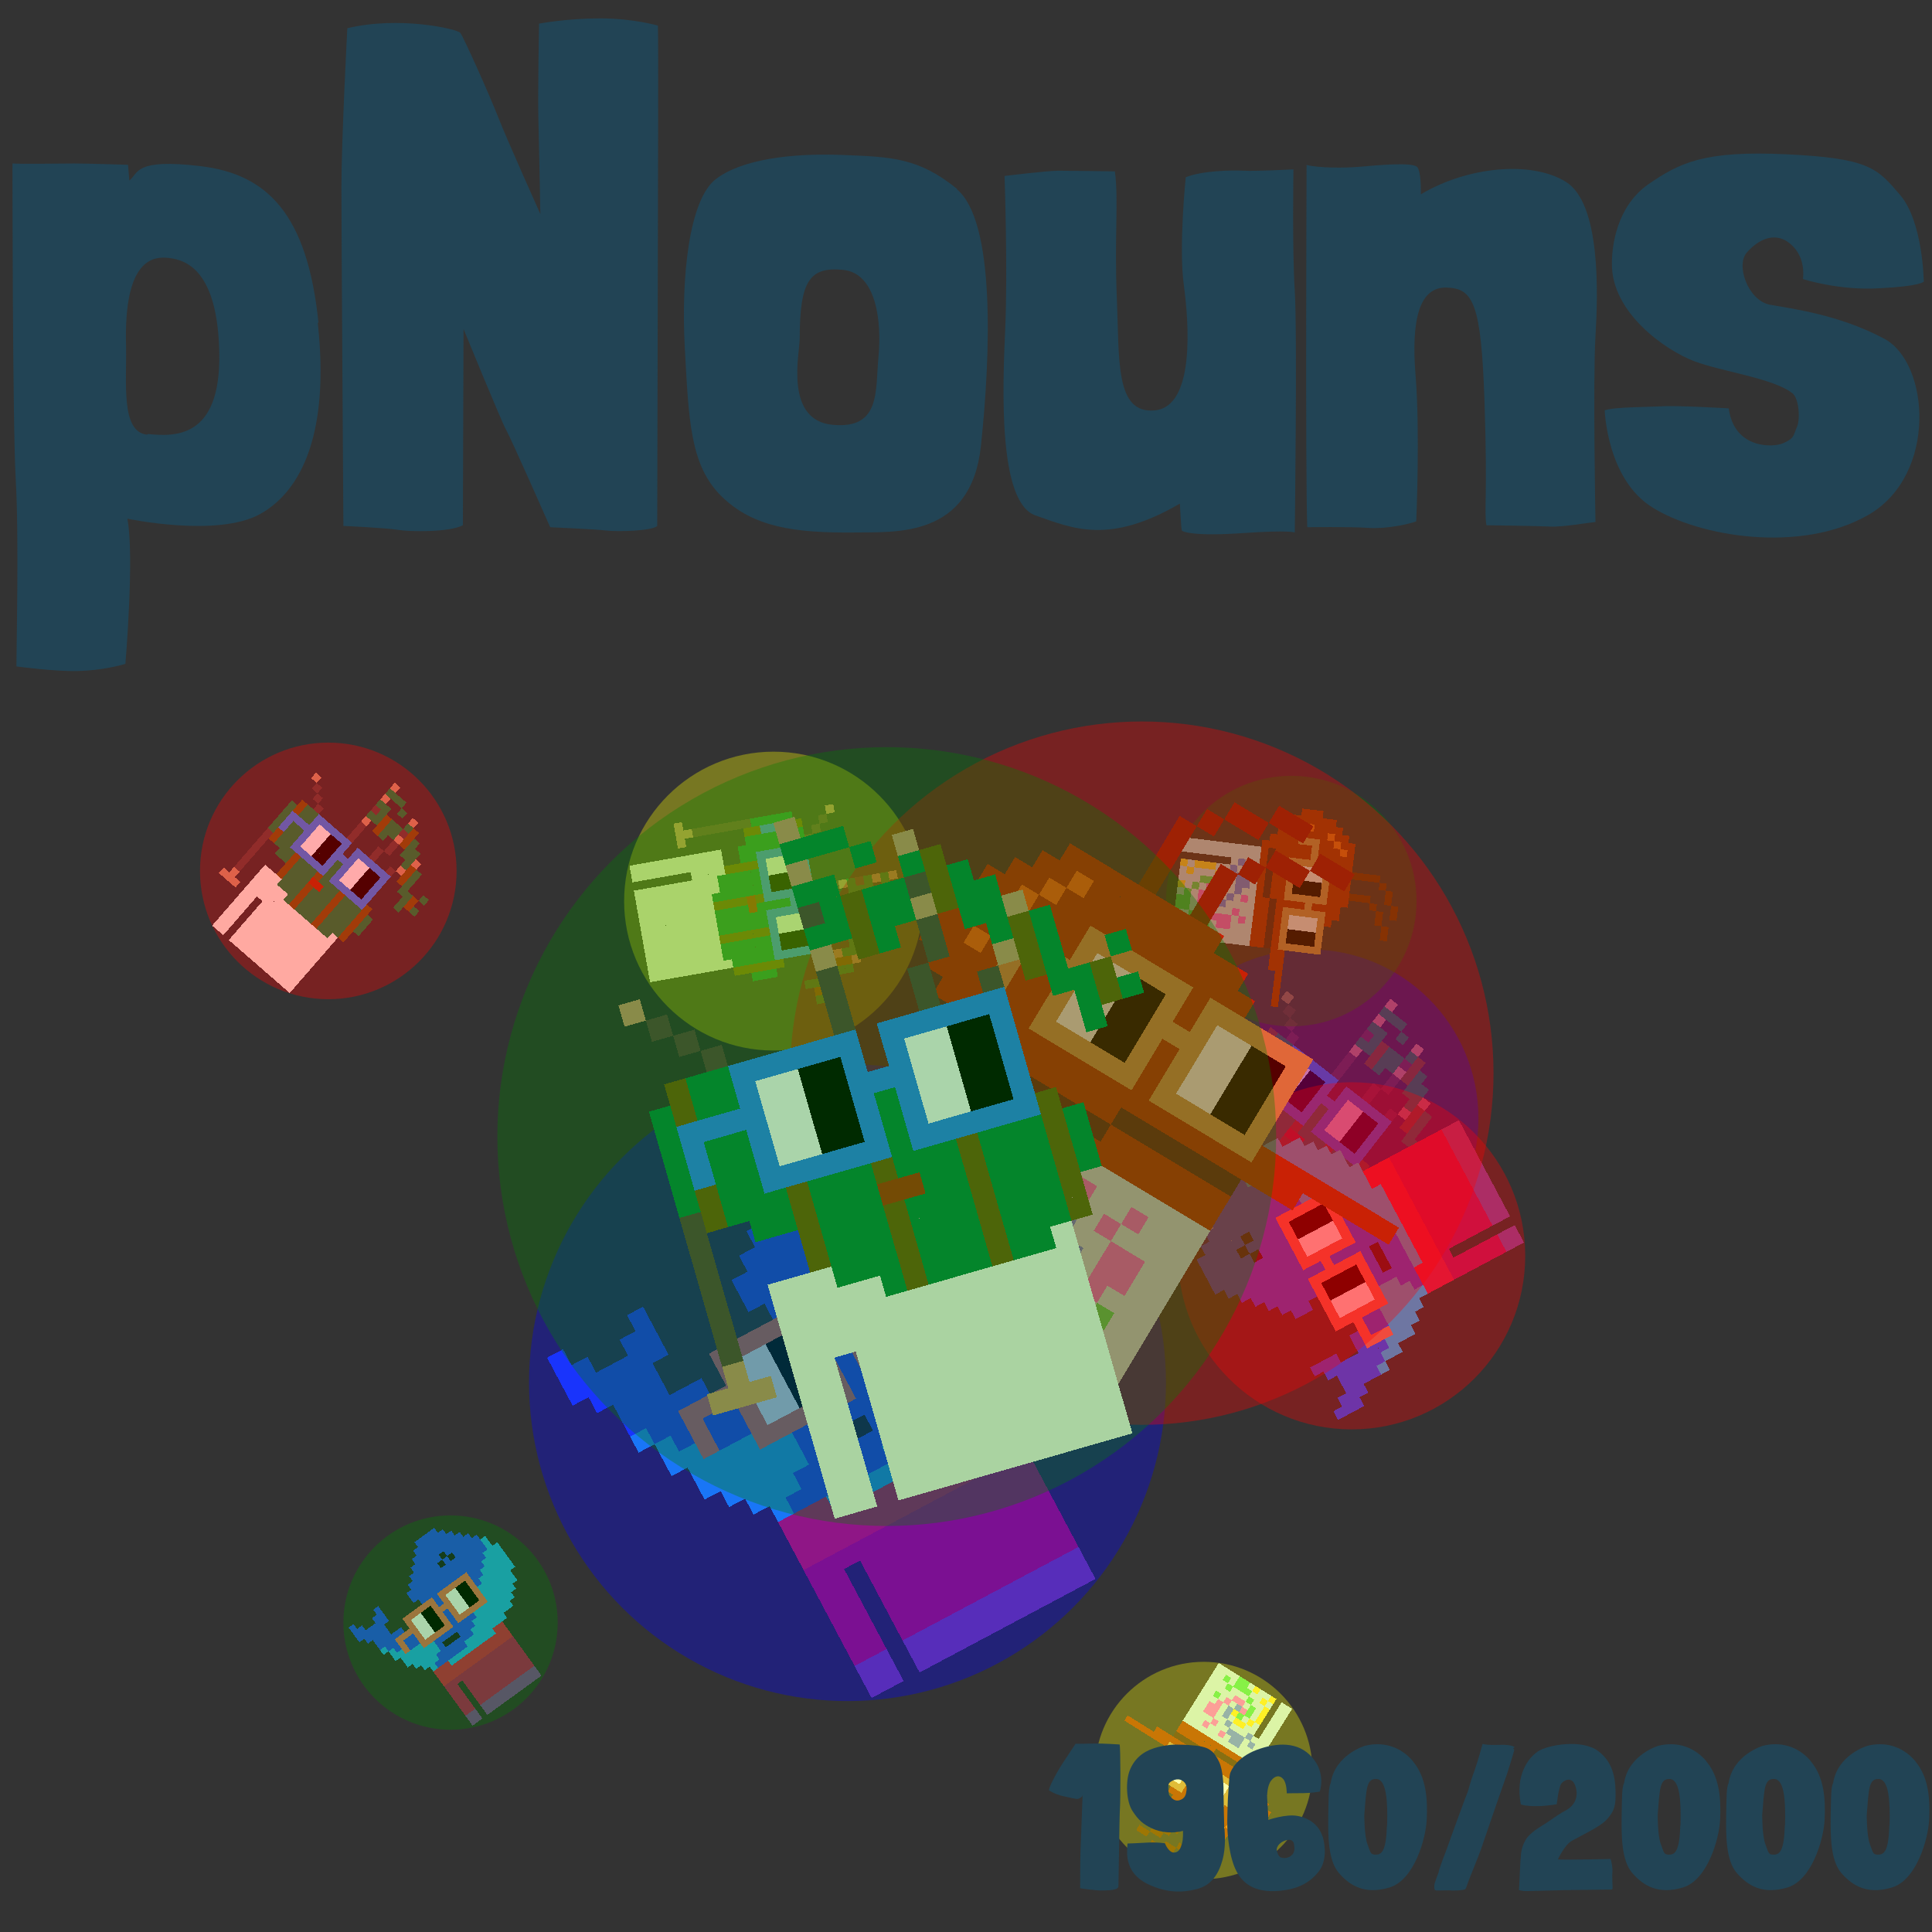 <svg viewBox="0 0 1024 1024"  xmlns="http://www.w3.org/2000/svg">
<rect x="0" y="0" width="1024" height="1024" fill="#333333" stroke="none"/>
<defs>
<g id="nouns1960" transform="scale(3.2)" shape-rendering="crispEdges">
<rect width="140" height="10" x="90" y="210" fill="#caeff9" /><rect width="140" height="10" x="90" y="220" fill="#caeff9" /><rect width="140" height="10" x="90" y="230" fill="#caeff9" /><rect width="140" height="10" x="90" y="240" fill="#caeff9" /><rect width="20" height="10" x="90" y="250" fill="#caeff9" /><rect width="110" height="10" x="120" y="250" fill="#caeff9" /><rect width="20" height="10" x="90" y="260" fill="#caeff9" /><rect width="110" height="10" x="120" y="260" fill="#caeff9" /><rect width="20" height="10" x="90" y="270" fill="#caeff9" /><rect width="110" height="10" x="120" y="270" fill="#caeff9" /><rect width="20" height="10" x="90" y="280" fill="#caeff9" /><rect width="110" height="10" x="120" y="280" fill="#caeff9" /><rect width="20" height="10" x="90" y="290" fill="#caeff9" /><rect width="110" height="10" x="120" y="290" fill="#caeff9" /><rect width="20" height="10" x="90" y="300" fill="#caeff9" /><rect width="110" height="10" x="120" y="300" fill="#caeff9" /><rect width="20" height="10" x="90" y="310" fill="#caeff9" /><rect width="110" height="10" x="120" y="310" fill="#caeff9" /><rect width="140" height="10" x="90" y="210" fill="#fffdf2" /><rect width="140" height="10" x="90" y="220" fill="#fffdf2" /><rect width="140" height="10" x="90" y="230" fill="#fffdf2" /><rect width="140" height="10" x="90" y="240" fill="#fffdf2" /><rect width="20" height="10" x="90" y="250" fill="#fffdf2" /><rect width="110" height="10" x="120" y="250" fill="#fffdf2" /><rect width="20" height="10" x="90" y="260" fill="#fffdf2" /><rect width="110" height="10" x="120" y="260" fill="#fffdf2" /><rect width="20" height="10" x="90" y="270" fill="#fffdf2" /><rect width="110" height="10" x="120" y="270" fill="#fffdf2" /><rect width="20" height="10" x="90" y="280" fill="#fffdf2" /><rect width="110" height="10" x="120" y="280" fill="#fffdf2" /><rect width="20" height="10" x="90" y="290" fill="#fffdf2" /><rect width="110" height="10" x="120" y="290" fill="#fffdf2" /><rect width="20" height="10" x="90" y="300" fill="#fffdf2" /><rect width="110" height="10" x="120" y="300" fill="#fffdf2" /><rect width="20" height="10" x="90" y="310" fill="#fffdf2" /><rect width="110" height="10" x="120" y="310" fill="#fffdf2" /><rect width="10" height="10" x="150" y="10" fill="#cd916d" /><rect width="30" height="10" x="150" y="20" fill="#068940" /><rect width="10" height="10" x="150" y="30" fill="#cd916d" /><rect width="10" height="10" x="180" y="30" fill="#068940" /><rect width="10" height="10" x="200" y="30" fill="#cd916d" /><rect width="20" height="10" x="150" y="40" fill="#068940" /><rect width="10" height="10" x="200" y="40" fill="#068940" /><rect width="10" height="10" x="210" y="40" fill="#74580d" /><rect width="10" height="10" x="150" y="50" fill="#5a423f" /><rect width="10" height="10" x="160" y="50" fill="#068940" /><rect width="10" height="10" x="170" y="50" fill="#74580d" /><rect width="20" height="10" x="180" y="50" fill="#068940" /><rect width="10" height="10" x="200" y="50" fill="#5a423f" /><rect width="10" height="10" x="210" y="50" fill="#74580d" /><rect width="10" height="10" x="220" y="50" fill="#068940" /><rect width="20" height="10" x="150" y="60" fill="#068940" /><rect width="10" height="10" x="170" y="60" fill="#74580d" /><rect width="20" height="10" x="180" y="60" fill="#068940" /><rect width="10" height="10" x="200" y="60" fill="#cd916d" /><rect width="10" height="10" x="210" y="60" fill="#74580d" /><rect width="20" height="10" x="220" y="60" fill="#068940" /><rect width="10" height="10" x="60" y="70" fill="#cd916d" /><rect width="10" height="10" x="150" y="70" fill="#cd916d" /><rect width="10" height="10" x="170" y="70" fill="#74580d" /><rect width="10" height="10" x="180" y="70" fill="#068940" /><rect width="10" height="10" x="200" y="70" fill="#5a423f" /><rect width="20" height="10" x="220" y="70" fill="#068940" /><rect width="10" height="10" x="240" y="70" fill="#cd916d" /><rect width="10" height="10" x="70" y="80" fill="#5a423f" /><rect width="10" height="10" x="150" y="80" fill="#5a423f" /><rect width="10" height="10" x="200" y="80" fill="#5a423f" /><rect width="10" height="10" x="230" y="80" fill="#068940" /><rect width="10" height="10" x="240" y="80" fill="#74580d" /><rect width="10" height="10" x="250" y="80" fill="#068940" /><rect width="10" height="10" x="80" y="90" fill="#5a423f" /><rect width="10" height="10" x="150" y="90" fill="#5a423f" /><rect width="10" height="10" x="190" y="90" fill="#5a423f" /><rect width="10" height="10" x="230" y="90" fill="#cd916d" /><rect width="10" height="10" x="240" y="90" fill="#74580d" /><rect width="10" height="10" x="250" y="90" fill="#068940" /><rect width="10" height="10" x="90" y="100" fill="#5a423f" /><rect width="10" height="10" x="150" y="100" fill="#5a423f" /><rect width="10" height="10" x="190" y="100" fill="#5a423f" /><rect width="10" height="10" x="220" y="100" fill="#5a423f" /><rect width="10" height="10" x="240" y="100" fill="#74580d" /><rect width="10" height="10" x="250" y="100" fill="#068940" /><rect width="10" height="10" x="280" y="100" fill="#068940" /><rect width="10" height="10" x="70" y="110" fill="#74580d" /><rect width="30" height="10" x="80" y="110" fill="#068940" /><rect width="10" height="10" x="110" y="110" fill="#74580d" /><rect width="30" height="10" x="120" y="110" fill="#068940" /><rect width="10" height="10" x="150" y="110" fill="#5a423f" /><rect width="10" height="10" x="190" y="110" fill="#5a423f" /><rect width="10" height="10" x="220" y="110" fill="#5a423f" /><rect width="20" height="10" x="250" y="110" fill="#068940" /><rect width="10" height="10" x="270" y="110" fill="#74580d" /><rect width="10" height="10" x="60" y="120" fill="#068940" /><rect width="10" height="10" x="70" y="120" fill="#74580d" /><rect width="30" height="10" x="80" y="120" fill="#068940" /><rect width="10" height="10" x="110" y="120" fill="#74580d" /><rect width="30" height="10" x="120" y="120" fill="#068940" /><rect width="10" height="10" x="150" y="120" fill="#74580d" /><rect width="10" height="10" x="190" y="120" fill="#5a423f" /><rect width="10" height="10" x="210" y="120" fill="#5a423f" /><rect width="10" height="10" x="260" y="120" fill="#068940" /><rect width="10" height="10" x="270" y="120" fill="#74580d" /><rect width="10" height="10" x="280" y="120" fill="#068940" /><rect width="10" height="10" x="60" y="130" fill="#068940" /><rect width="10" height="10" x="70" y="130" fill="#74580d" /><rect width="30" height="10" x="80" y="130" fill="#068940" /><rect width="10" height="10" x="110" y="130" fill="#74580d" /><rect width="30" height="10" x="120" y="130" fill="#068940" /><rect width="10" height="10" x="150" y="130" fill="#74580d" /><rect width="10" height="10" x="160" y="130" fill="#068940" /><rect width="10" height="10" x="180" y="130" fill="#5a423f" /><rect width="10" height="10" x="210" y="130" fill="#5a423f" /><rect width="10" height="10" x="260" y="130" fill="#068940" /><rect width="10" height="10" x="60" y="140" fill="#068940" /><rect width="10" height="10" x="70" y="140" fill="#74580d" /><rect width="30" height="10" x="80" y="140" fill="#068940" /><rect width="10" height="10" x="110" y="140" fill="#74580d" /><rect width="30" height="10" x="120" y="140" fill="#068940" /><rect width="10" height="10" x="150" y="140" fill="#74580d" /><rect width="20" height="10" x="160" y="140" fill="#068940" /><rect width="10" height="10" x="180" y="140" fill="#5a423f" /><rect width="10" height="10" x="200" y="140" fill="#5a423f" /><rect width="10" height="10" x="60" y="150" fill="#068940" /><rect width="10" height="10" x="70" y="150" fill="#74580d" /><rect width="30" height="10" x="80" y="150" fill="#068940" /><rect width="10" height="10" x="110" y="150" fill="#74580d" /><rect width="30" height="10" x="120" y="150" fill="#068940" /><rect width="10" height="10" x="150" y="150" fill="#74580d" /><rect width="30" height="10" x="160" y="150" fill="#068940" /><rect width="10" height="10" x="190" y="150" fill="#74580d" /><rect width="20" height="10" x="200" y="150" fill="#068940" /><rect width="10" height="10" x="60" y="160" fill="#068940" /><rect width="10" height="10" x="70" y="160" fill="#74580d" /><rect width="30" height="10" x="80" y="160" fill="#068940" /><rect width="10" height="10" x="110" y="160" fill="#74580d" /><rect width="30" height="10" x="120" y="160" fill="#068940" /><rect width="10" height="10" x="150" y="160" fill="#74580d" /><rect width="30" height="10" x="160" y="160" fill="#068940" /><rect width="10" height="10" x="190" y="160" fill="#74580d" /><rect width="30" height="10" x="200" y="160" fill="#068940" /><rect width="10" height="10" x="230" y="160" fill="#74580d" /><rect width="10" height="10" x="60" y="170" fill="#5a423f" /><rect width="10" height="10" x="70" y="170" fill="#74580d" /><rect width="30" height="10" x="80" y="170" fill="#068940" /><rect width="10" height="10" x="110" y="170" fill="#74580d" /><rect width="30" height="10" x="120" y="170" fill="#068940" /><rect width="10" height="10" x="150" y="170" fill="#74580d" /><rect width="30" height="10" x="160" y="170" fill="#068940" /><rect width="10" height="10" x="190" y="170" fill="#74580d" /><rect width="30" height="10" x="200" y="170" fill="#068940" /><rect width="10" height="10" x="230" y="170" fill="#74580d" /><rect width="10" height="10" x="240" y="170" fill="#068940" /><rect width="10" height="10" x="60" y="180" fill="#5a423f" /><rect width="20" height="10" x="90" y="180" fill="#068940" /><rect width="10" height="10" x="110" y="180" fill="#74580d" /><rect width="30" height="10" x="120" y="180" fill="#068940" /><rect width="20" height="10" x="150" y="180" fill="#ae3208" /><rect width="20" height="10" x="170" y="180" fill="#068940" /><rect width="10" height="10" x="190" y="180" fill="#74580d" /><rect width="30" height="10" x="200" y="180" fill="#068940" /><rect width="10" height="10" x="230" y="180" fill="#74580d" /><rect width="10" height="10" x="240" y="180" fill="#068940" /><rect width="10" height="10" x="60" y="190" fill="#5a423f" /><rect width="10" height="10" x="110" y="190" fill="#74580d" /><rect width="30" height="10" x="120" y="190" fill="#068940" /><rect width="10" height="10" x="150" y="190" fill="#74580d" /><rect width="30" height="10" x="160" y="190" fill="#068940" /><rect width="10" height="10" x="190" y="190" fill="#74580d" /><rect width="30" height="10" x="200" y="190" fill="#068940" /><rect width="10" height="10" x="230" y="190" fill="#74580d" /><rect width="10" height="10" x="240" y="190" fill="#068940" /><rect width="10" height="10" x="60" y="200" fill="#5a423f" /><rect width="10" height="10" x="110" y="200" fill="#74580d" /><rect width="30" height="10" x="120" y="200" fill="#068940" /><rect width="10" height="10" x="150" y="200" fill="#74580d" /><rect width="30" height="10" x="160" y="200" fill="#068940" /><rect width="10" height="10" x="190" y="200" fill="#74580d" /><rect width="30" height="10" x="200" y="200" fill="#068940" /><rect width="10" height="10" x="230" y="200" fill="#74580d" /><rect width="10" height="10" x="60" y="210" fill="#5a423f" /><rect width="30" height="10" x="120" y="210" fill="#068940" /><rect width="10" height="10" x="150" y="210" fill="#74580d" /><rect width="30" height="10" x="160" y="210" fill="#068940" /><rect width="10" height="10" x="190" y="210" fill="#74580d" /><rect width="30" height="10" x="200" y="210" fill="#068940" /><rect width="10" height="10" x="230" y="210" fill="#74580d" /><rect width="10" height="10" x="60" y="220" fill="#5a423f" /><rect width="10" height="10" x="140" y="220" fill="#068940" /><rect width="10" height="10" x="150" y="220" fill="#74580d" /><rect width="30" height="10" x="160" y="220" fill="#068940" /><rect width="10" height="10" x="190" y="220" fill="#74580d" /><rect width="20" height="10" x="200" y="220" fill="#068940" /><rect width="10" height="10" x="60" y="230" fill="#5a423f" /><rect width="10" height="10" x="60" y="240" fill="#cd916d" /><rect width="30" height="10" x="50" y="250" fill="#cd916d" /><rect width="60" height="10" x="100" y="110" fill="#2b83f6" /><rect width="60" height="10" x="170" y="110" fill="#2b83f6" /><rect width="10" height="10" x="100" y="120" fill="#2b83f6" /><rect width="20" height="10" x="110" y="120" fill="#ffffff" /><rect width="20" height="10" x="130" y="120" fill="#000000" /><rect width="10" height="10" x="150" y="120" fill="#2b83f6" /><rect width="10" height="10" x="170" y="120" fill="#2b83f6" /><rect width="20" height="10" x="180" y="120" fill="#ffffff" /><rect width="20" height="10" x="200" y="120" fill="#000000" /><rect width="10" height="10" x="220" y="120" fill="#2b83f6" /><rect width="40" height="10" x="70" y="130" fill="#2b83f6" /><rect width="20" height="10" x="110" y="130" fill="#ffffff" /><rect width="20" height="10" x="130" y="130" fill="#000000" /><rect width="30" height="10" x="150" y="130" fill="#2b83f6" /><rect width="20" height="10" x="180" y="130" fill="#ffffff" /><rect width="20" height="10" x="200" y="130" fill="#000000" /><rect width="10" height="10" x="220" y="130" fill="#2b83f6" /><rect width="10" height="10" x="70" y="140" fill="#2b83f6" /><rect width="10" height="10" x="100" y="140" fill="#2b83f6" /><rect width="20" height="10" x="110" y="140" fill="#ffffff" /><rect width="20" height="10" x="130" y="140" fill="#000000" /><rect width="10" height="10" x="150" y="140" fill="#2b83f6" /><rect width="10" height="10" x="170" y="140" fill="#2b83f6" /><rect width="20" height="10" x="180" y="140" fill="#ffffff" /><rect width="20" height="10" x="200" y="140" fill="#000000" /><rect width="10" height="10" x="220" y="140" fill="#2b83f6" /><rect width="10" height="10" x="70" y="150" fill="#2b83f6" /><rect width="10" height="10" x="100" y="150" fill="#2b83f6" /><rect width="20" height="10" x="110" y="150" fill="#ffffff" /><rect width="20" height="10" x="130" y="150" fill="#000000" /><rect width="10" height="10" x="150" y="150" fill="#2b83f6" /><rect width="10" height="10" x="170" y="150" fill="#2b83f6" /><rect width="20" height="10" x="180" y="150" fill="#ffffff" /><rect width="20" height="10" x="200" y="150" fill="#000000" /><rect width="10" height="10" x="220" y="150" fill="#2b83f6" /><rect width="60" height="10" x="100" y="160" fill="#2b83f6" /><rect width="60" height="10" x="170" y="160" fill="#2b83f6" />
</g>
<g id="nouns1961" transform="scale(3.2)" shape-rendering="crispEdges">
<rect width="140" height="10" x="90" y="210" fill="#e9265c" /><rect width="140" height="10" x="90" y="220" fill="#e9265c" /><rect width="140" height="10" x="90" y="230" fill="#e9265c" /><rect width="140" height="10" x="90" y="240" fill="#e9265c" /><rect width="20" height="10" x="90" y="250" fill="#e9265c" /><rect width="110" height="10" x="120" y="250" fill="#e9265c" /><rect width="20" height="10" x="90" y="260" fill="#e9265c" /><rect width="110" height="10" x="120" y="260" fill="#e9265c" /><rect width="20" height="10" x="90" y="270" fill="#e9265c" /><rect width="110" height="10" x="120" y="270" fill="#e9265c" /><rect width="20" height="10" x="90" y="280" fill="#e9265c" /><rect width="110" height="10" x="120" y="280" fill="#e9265c" /><rect width="20" height="10" x="90" y="290" fill="#e9265c" /><rect width="110" height="10" x="120" y="290" fill="#e9265c" /><rect width="20" height="10" x="90" y="300" fill="#e9265c" /><rect width="110" height="10" x="120" y="300" fill="#e9265c" /><rect width="20" height="10" x="90" y="310" fill="#e9265c" /><rect width="110" height="10" x="120" y="310" fill="#e9265c" /><rect width="140" height="10" x="90" y="210" fill="#d62149" /><rect width="140" height="10" x="90" y="220" fill="#d62149" /><rect width="140" height="10" x="90" y="230" fill="#d62149" /><rect width="140" height="10" x="90" y="240" fill="#b9185c" /><rect width="20" height="10" x="90" y="250" fill="#b9185c" /><rect width="110" height="10" x="120" y="250" fill="#b9185c" /><rect width="20" height="10" x="90" y="260" fill="#b9185c" /><rect width="110" height="10" x="120" y="260" fill="#b9185c" /><rect width="20" height="10" x="90" y="270" fill="#b9185c" /><rect width="110" height="10" x="120" y="270" fill="#b9185c" /><rect width="20" height="10" x="90" y="280" fill="#b9185c" /><rect width="110" height="10" x="120" y="280" fill="#b9185c" /><rect width="20" height="10" x="90" y="290" fill="#b9185c" /><rect width="110" height="10" x="120" y="290" fill="#b9185c" /><rect width="20" height="10" x="90" y="300" fill="#834398" /><rect width="110" height="10" x="120" y="300" fill="#834398" /><rect width="20" height="10" x="90" y="310" fill="#834398" /><rect width="110" height="10" x="120" y="310" fill="#834398" /><rect width="40" height="10" x="190" y="20" fill="#254efb" /><rect width="60" height="10" x="180" y="30" fill="#254efb" /><rect width="80" height="10" x="170" y="40" fill="#254efb" /><rect width="100" height="10" x="160" y="50" fill="#254efb" /><rect width="60" height="10" x="150" y="60" fill="#254efb" /><rect width="10" height="10" x="210" y="60" fill="#1f1d29" /><rect width="50" height="10" x="220" y="60" fill="#254efb" /><rect width="10" height="10" x="20" y="70" fill="#254efb" /><rect width="10" height="10" x="70" y="70" fill="#254efb" /><rect width="60" height="10" x="140" y="70" fill="#254efb" /><rect width="10" height="10" x="200" y="70" fill="#1f1d29" /><rect width="10" height="10" x="210" y="70" fill="#254efb" /><rect width="10" height="10" x="220" y="70" fill="#1f1d29" /><rect width="50" height="10" x="230" y="70" fill="#254efb" /><rect width="20" height="10" x="20" y="80" fill="#254efb" /><rect width="20" height="10" x="60" y="80" fill="#254efb" /><rect width="150" height="10" x="130" y="80" fill="#254efb" /><rect width="10" height="10" x="280" y="80" fill="#26b1f3" /><rect width="60" height="10" x="20" y="90" fill="#254efb" /><rect width="150" height="10" x="130" y="90" fill="#254efb" /><rect width="10" height="10" x="280" y="90" fill="#26b1f3" /><rect width="40" height="10" x="30" y="100" fill="#254efb" /><rect width="130" height="10" x="140" y="100" fill="#254efb" /><rect width="30" height="10" x="270" y="100" fill="#26b1f3" /><rect width="30" height="10" x="40" y="110" fill="#254efb" /><rect width="120" height="10" x="140" y="110" fill="#254efb" /><rect width="40" height="10" x="260" y="110" fill="#26b1f3" /><rect width="50" height="10" x="40" y="120" fill="#254efb" /><rect width="110" height="10" x="140" y="120" fill="#254efb" /><rect width="50" height="10" x="250" y="120" fill="#26b1f3" /><rect width="10" height="10" x="40" y="130" fill="#26b1f3" /><rect width="190" height="10" x="50" y="130" fill="#254efb" /><rect width="60" height="10" x="240" y="130" fill="#26b1f3" /><rect width="10" height="10" x="50" y="140" fill="#26b1f3" /><rect width="170" height="10" x="60" y="140" fill="#254efb" /><rect width="70" height="10" x="230" y="140" fill="#26b1f3" /><rect width="30" height="10" x="50" y="150" fill="#26b1f3" /><rect width="140" height="10" x="80" y="150" fill="#254efb" /><rect width="70" height="10" x="220" y="150" fill="#26b1f3" /><rect width="50" height="10" x="60" y="160" fill="#26b1f3" /><rect width="100" height="10" x="110" y="160" fill="#254efb" /><rect width="80" height="10" x="210" y="160" fill="#26b1f3" /><rect width="60" height="10" x="60" y="170" fill="#26b1f3" /><rect width="80" height="10" x="120" y="170" fill="#254efb" /><rect width="80" height="10" x="200" y="170" fill="#26b1f3" /><rect width="50" height="10" x="70" y="180" fill="#26b1f3" /><rect width="10" height="10" x="120" y="180" fill="#254efb" /><rect width="30" height="10" x="130" y="180" fill="#1f1d29" /><rect width="30" height="10" x="160" y="180" fill="#254efb" /><rect width="80" height="10" x="190" y="180" fill="#26b1f3" /><rect width="30" height="10" x="80" y="190" fill="#26b1f3" /><rect width="70" height="10" x="110" y="190" fill="#254efb" /><rect width="80" height="10" x="180" y="190" fill="#26b1f3" /><rect width="10" height="10" x="90" y="200" fill="#26b1f3" /><rect width="60" height="10" x="100" y="200" fill="#254efb" /><rect width="80" height="10" x="160" y="200" fill="#26b1f3" /><rect width="90" height="10" x="120" y="210" fill="#26b1f3" /><rect width="60" height="10" x="100" y="110" fill="#e8705b" /><rect width="60" height="10" x="170" y="110" fill="#e8705b" /><rect width="10" height="10" x="100" y="120" fill="#e8705b" /><rect width="20" height="10" x="110" y="120" fill="#ffffff" /><rect width="20" height="10" x="130" y="120" fill="#000000" /><rect width="10" height="10" x="150" y="120" fill="#e8705b" /><rect width="10" height="10" x="170" y="120" fill="#e8705b" /><rect width="20" height="10" x="180" y="120" fill="#ffffff" /><rect width="20" height="10" x="200" y="120" fill="#000000" /><rect width="10" height="10" x="220" y="120" fill="#e8705b" /><rect width="40" height="10" x="70" y="130" fill="#e8705b" /><rect width="20" height="10" x="110" y="130" fill="#ffffff" /><rect width="20" height="10" x="130" y="130" fill="#000000" /><rect width="30" height="10" x="150" y="130" fill="#e8705b" /><rect width="20" height="10" x="180" y="130" fill="#ffffff" /><rect width="20" height="10" x="200" y="130" fill="#000000" /><rect width="10" height="10" x="220" y="130" fill="#e8705b" /><rect width="10" height="10" x="70" y="140" fill="#e8705b" /><rect width="10" height="10" x="100" y="140" fill="#e8705b" /><rect width="20" height="10" x="110" y="140" fill="#ffffff" /><rect width="20" height="10" x="130" y="140" fill="#000000" /><rect width="10" height="10" x="150" y="140" fill="#e8705b" /><rect width="10" height="10" x="170" y="140" fill="#e8705b" /><rect width="20" height="10" x="180" y="140" fill="#ffffff" /><rect width="20" height="10" x="200" y="140" fill="#000000" /><rect width="10" height="10" x="220" y="140" fill="#e8705b" /><rect width="10" height="10" x="70" y="150" fill="#e8705b" /><rect width="10" height="10" x="100" y="150" fill="#e8705b" /><rect width="20" height="10" x="110" y="150" fill="#ffffff" /><rect width="20" height="10" x="130" y="150" fill="#000000" /><rect width="10" height="10" x="150" y="150" fill="#e8705b" /><rect width="10" height="10" x="170" y="150" fill="#e8705b" /><rect width="20" height="10" x="180" y="150" fill="#ffffff" /><rect width="20" height="10" x="200" y="150" fill="#000000" /><rect width="10" height="10" x="220" y="150" fill="#e8705b" /><rect width="60" height="10" x="100" y="160" fill="#e8705b" /><rect width="60" height="10" x="170" y="160" fill="#e8705b" />
</g>
<g id="nouns1962" transform="scale(3.2)" shape-rendering="crispEdges">
<rect width="140" height="10" x="90" y="210" fill="#caeff9" /><rect width="140" height="10" x="90" y="220" fill="#caeff9" /><rect width="140" height="10" x="90" y="230" fill="#caeff9" /><rect width="140" height="10" x="90" y="240" fill="#caeff9" /><rect width="20" height="10" x="90" y="250" fill="#caeff9" /><rect width="110" height="10" x="120" y="250" fill="#caeff9" /><rect width="20" height="10" x="90" y="260" fill="#caeff9" /><rect width="110" height="10" x="120" y="260" fill="#caeff9" /><rect width="20" height="10" x="90" y="270" fill="#caeff9" /><rect width="110" height="10" x="120" y="270" fill="#caeff9" /><rect width="20" height="10" x="90" y="280" fill="#caeff9" /><rect width="110" height="10" x="120" y="280" fill="#caeff9" /><rect width="20" height="10" x="90" y="290" fill="#caeff9" /><rect width="110" height="10" x="120" y="290" fill="#caeff9" /><rect width="20" height="10" x="90" y="300" fill="#caeff9" /><rect width="110" height="10" x="120" y="300" fill="#caeff9" /><rect width="20" height="10" x="90" y="310" fill="#caeff9" /><rect width="110" height="10" x="120" y="310" fill="#caeff9" /><rect width="20" height="10" x="130" y="220" fill="#648df9" /><rect width="10" height="10" x="160" y="220" fill="#fa6fe2" /><rect width="10" height="10" x="190" y="220" fill="#fa6fe2" /><rect width="10" height="10" x="110" y="230" fill="#648df9" /><rect width="30" height="10" x="130" y="230" fill="#648df9" /><rect width="10" height="10" x="180" y="230" fill="#fa6fe2" /><rect width="10" height="10" x="120" y="240" fill="#648df9" /><rect width="10" height="10" x="160" y="240" fill="#648df9" /><rect width="20" height="10" x="190" y="240" fill="#fa6fe2" /><rect width="20" height="10" x="140" y="250" fill="#ffe939" /><rect width="10" height="10" x="170" y="250" fill="#648df9" /><rect width="20" height="10" x="190" y="250" fill="#fa6fe2" /><rect width="10" height="10" x="130" y="260" fill="#ffe939" /><rect width="10" height="10" x="150" y="260" fill="#4bea69" /><rect width="10" height="10" x="160" y="260" fill="#ffe939" /><rect width="10" height="10" x="170" y="260" fill="#648df9" /><rect width="10" height="10" x="190" y="260" fill="#fa6fe2" /><rect width="10" height="10" x="120" y="270" fill="#ffe939" /><rect width="10" height="10" x="140" y="270" fill="#4bea69" /><rect width="10" height="10" x="150" y="270" fill="#fa6fe2" /><rect width="10" height="10" x="160" y="270" fill="#648df9" /><rect width="10" height="10" x="180" y="270" fill="#fa6fe2" /><rect width="10" height="10" x="200" y="270" fill="#4bea69" /><rect width="10" height="10" x="120" y="280" fill="#ffe939" /><rect width="10" height="10" x="140" y="280" fill="#4bea69" /><rect width="20" height="10" x="160" y="280" fill="#fa6fe2" /><rect width="10" height="10" x="120" y="290" fill="#ffe939" /><rect width="10" height="10" x="150" y="290" fill="#4bea69" /><rect width="10" height="10" x="190" y="290" fill="#4bea69" /><rect width="10" height="10" x="130" y="300" fill="#ffe939" /><rect width="30" height="10" x="160" y="300" fill="#4bea69" /><rect width="10" height="10" x="200" y="300" fill="#4bea69" /><rect width="10" height="10" x="120" y="310" fill="#ffe939" /><rect width="10" height="10" x="150" y="310" fill="#ffe939" /><rect width="20" height="10" x="170" y="310" fill="#4bea69" /><rect width="20" height="10" x="150" y="10" fill="#6e3206" /><rect width="20" height="10" x="130" y="20" fill="#6e3206" /><rect width="20" height="10" x="180" y="20" fill="#6e3206" /><rect width="10" height="10" x="120" y="30" fill="#6e3206" /><rect width="20" height="10" x="160" y="30" fill="#6e3206" /><rect width="10" height="10" x="110" y="40" fill="#6e3206" /><rect width="10" height="10" x="150" y="40" fill="#6e3206" /><rect width="10" height="10" x="110" y="50" fill="#6e3206" /><rect width="10" height="10" x="140" y="50" fill="#6e3206" /><rect width="10" height="10" x="110" y="60" fill="#6e3206" /><rect width="10" height="10" x="140" y="60" fill="#6e3206" /><rect width="10" height="10" x="110" y="70" fill="#6e3206" /><rect width="10" height="10" x="140" y="70" fill="#6e3206" /><rect width="90" height="10" x="70" y="80" fill="#ae3208" /><rect width="20" height="10" x="60" y="90" fill="#ae3208" /><rect width="10" height="10" x="80" y="90" fill="#ff7216" /><rect width="90" height="10" x="90" y="90" fill="#ae3208" /><rect width="20" height="10" x="50" y="100" fill="#ae3208" /><rect width="10" height="10" x="70" y="100" fill="#ff7216" /><rect width="110" height="10" x="80" y="100" fill="#ae3208" /><rect width="20" height="10" x="40" y="110" fill="#ae3208" /><rect width="10" height="10" x="60" y="110" fill="#ff7216" /><rect width="130" height="10" x="70" y="110" fill="#ae3208" /><rect width="170" height="10" x="40" y="120" fill="#ae3208" /><rect width="190" height="10" x="30" y="130" fill="#ae3208" /><rect width="20" height="10" x="30" y="140" fill="#ae3208" /><rect width="10" height="10" x="50" y="140" fill="#ff7216" /><rect width="160" height="10" x="60" y="140" fill="#ae3208" /><rect width="200" height="10" x="30" y="150" fill="#ae3208" /><rect width="270" height="10" x="40" y="160" fill="#ae3208" /><rect width="210" height="10" x="50" y="170" fill="#ae3208" /><rect width="100" height="10" x="60" y="180" fill="#ae3208" /><rect width="70" height="10" x="160" y="180" fill="#4d271b" /><rect width="20" height="10" x="70" y="190" fill="#ae3208" /><rect width="70" height="10" x="90" y="190" fill="#4d271b" /><rect width="70" height="10" x="160" y="190" fill="#ae3208" /><rect width="150" height="10" x="80" y="200" fill="#ae3208" /><rect width="60" height="10" x="100" y="110" fill="#d19a54" /><rect width="60" height="10" x="170" y="110" fill="#d19a54" /><rect width="10" height="10" x="100" y="120" fill="#d19a54" /><rect width="20" height="10" x="110" y="120" fill="#ffffff" /><rect width="20" height="10" x="130" y="120" fill="#000000" /><rect width="10" height="10" x="150" y="120" fill="#d19a54" /><rect width="10" height="10" x="170" y="120" fill="#d19a54" /><rect width="20" height="10" x="180" y="120" fill="#ffffff" /><rect width="20" height="10" x="200" y="120" fill="#000000" /><rect width="10" height="10" x="220" y="120" fill="#d19a54" /><rect width="40" height="10" x="70" y="130" fill="#d19a54" /><rect width="20" height="10" x="110" y="130" fill="#ffffff" /><rect width="20" height="10" x="130" y="130" fill="#000000" /><rect width="30" height="10" x="150" y="130" fill="#d19a54" /><rect width="20" height="10" x="180" y="130" fill="#ffffff" /><rect width="20" height="10" x="200" y="130" fill="#000000" /><rect width="10" height="10" x="220" y="130" fill="#d19a54" /><rect width="10" height="10" x="70" y="140" fill="#d19a54" /><rect width="10" height="10" x="100" y="140" fill="#d19a54" /><rect width="20" height="10" x="110" y="140" fill="#ffffff" /><rect width="20" height="10" x="130" y="140" fill="#000000" /><rect width="10" height="10" x="150" y="140" fill="#d19a54" /><rect width="10" height="10" x="170" y="140" fill="#d19a54" /><rect width="20" height="10" x="180" y="140" fill="#ffffff" /><rect width="20" height="10" x="200" y="140" fill="#000000" /><rect width="10" height="10" x="220" y="140" fill="#d19a54" /><rect width="10" height="10" x="70" y="150" fill="#d19a54" /><rect width="10" height="10" x="100" y="150" fill="#d19a54" /><rect width="20" height="10" x="110" y="150" fill="#ffffff" /><rect width="20" height="10" x="130" y="150" fill="#000000" /><rect width="10" height="10" x="150" y="150" fill="#d19a54" /><rect width="10" height="10" x="170" y="150" fill="#d19a54" /><rect width="20" height="10" x="180" y="150" fill="#ffffff" /><rect width="20" height="10" x="200" y="150" fill="#000000" /><rect width="10" height="10" x="220" y="150" fill="#d19a54" /><rect width="60" height="10" x="100" y="160" fill="#d19a54" /><rect width="60" height="10" x="170" y="160" fill="#d19a54" />
</g>
<g x_x="x" id="circles1960"><g x_x="x" transform="translate(102,204) scale(0.8)"><g x_x="x"><use href="#nouns1960" transform="translate(12 244) scale(0.152) rotate(41,512,512)"/>
<circle cx="90" cy="322" r="85" fill="red" opacity="0.333"/>
</g>
<g x_x="x"><use href="#nouns1961" transform="translate(106 755) scale(0.126) rotate(324,512,512)"/>
<circle cx="171" cy="820" r="71" fill="green" opacity="0.333"/>
</g>
<g x_x="x"><use href="#nouns1962" transform="translate(604 852) scale(0.128) rotate(212,512,512)"/>
<circle cx="670" cy="918" r="72" fill="yellow" opacity="0.333"/>
</g>
<g x_x="x"><use href="#nouns1960" transform="translate(638 384) scale(0.199) rotate(398,512,512)"/>
<circle cx="740" cy="486" r="112" fill="blue" opacity="0.333"/>
</g>
<g x_x="x"><use href="#nouns1961" transform="translate(663 472) scale(0.205) rotate(242,512,512)"/>
<circle cx="768" cy="577" r="115" fill="red" opacity="0.333"/>
</g>
<g x_x="x"><use href="#nouns1962" transform="translate(652 266) scale(0.148) rotate(457,512,512)"/>
<circle cx="728" cy="342" r="83" fill="green" opacity="0.333"/>
</g>
<g x_x="x"><use href="#nouns1960" transform="translate(295 252) scale(0.175) rotate(440,512,512)"/>
<circle cx="385" cy="342" r="99" fill="yellow" opacity="0.333"/>
</g>
<g x_x="x"><use href="#nouns1961" transform="translate(242 469) scale(0.375) rotate(332,512,512)"/>
<circle cx="434" cy="661" r="211" fill="blue" opacity="0.333"/>
</g>
<g x_x="x"><use href="#nouns1962" transform="translate(417 244) scale(0.414) rotate(391,512,512)"/>
<circle cx="629" cy="456" r="233" fill="red" opacity="0.333"/>
</g>
<g x_x="x"><use href="#nouns1960" transform="translate(225 263) scale(0.458) rotate(344,512,512)"/>
<circle cx="460" cy="498" r="258" fill="green" opacity="0.333"/>
</g>
</g>
<g x_x="x" fill="#224455" transform="scale(0.348)"><path d="M485 491 c-17 -165 -78 -226 -180 -238 -101 -12 -94 11 -108 22 l-2 -24 s-60 -2 -82 -2 -81 1 -94 0 c0 0 0 395 5 482 5 86 1 257 1 284 0 0 59 8 94 7 s63 -8 72 -11 c0 0 14 -165 3 -221 0 0 137 29 202 -7 s106 -127 88 -291 Zm-261 171 c-40 -4 -31 -78 -32 -134 -4 -135 42 -138 66 -135 24 3 74 17 76 146 2 130 -69 126 -109 122 Z"/>
<path d="M31 43 s-9 170 -9 243 3 503 3 515 c0 0 65 3 83 6 s78 4 99 -7 c0 0 1 -286 1 -299 0 0 58 142 65 154 s67 148 67 148 c0 0 69 3 85 5 s70 1 78 -7 c0 0 1 -404 1 -434 s1 -316 0 -328 c0 0 -37 -11 -88 -11 s-93 8 -93 8 c0 0 -2 109 -1 145 s3 145 3 145 c0 0 -52 -116 -64 -147 s-53 -123 -58 -129 S110 24 31 43 Z" transform="translate(498 0)"/>
<path d="M434 288 c-59 -48 -100 -49 -175 -52 -75 -3 -153 6 -193 37 -40 31 -53 147 -47 257 6 110 8 179 56 226 48 47 111 56 204 55 60 -1 176 9 191 -132 15 -141 22 -343 -37 -391 Zm-120 255 c-5 52 4 111 -70 104 -74 -7 -50 -110 -50 -131 0 -88 15 -110 66 -105 51 5 59 79 54 132 Z" transform="translate(1024 0)"/>
<path d="M8 268 s5 143 1 233 -11 264 46 284 112 45 220 -18 c0 0 2 39 3 41 s19 9 92 4 80 -1 80 -1 c0 0 4 -306 0 -368 s-2 -185 -2 -185 c0 0 -58 3 -76 2 s-64 0 -88 10 c0 0 -11 105 -3 164 s17 185 -44 191 -54 -77 -58 -171 3 -149 -3 -193 c0 0 -69 -1 -86 -1 s-82 8 -82 8 Z" transform="translate(1522 0)"/>
<path d="M7 251 s-2 467 1 552 c0 0 65 -1 93 1 s63 -6 73 -10 c0 0 6 -136 -1 -222 s6 -135 47 -134 53 24 58 174 -1 165 3 188 c0 0 78 1 97 2 s58 -6 69 -7 c0 0 -4 -217 0 -283 s8 -202 -45 -235 -151 -23 -221 19 c0 0 1 -32 -5 -41 s-64 -3 -88 -1 -63 2 -82 -3 Z" transform="translate(1983 0)"/>
<path d="M5 624 s3 106 73 149 c70 44 225 71 329 11 105 -61 93 -231 24 -268 -69 -37 -142 -46 -175 -52 -33 -7 -52 -61 -34 -80 18 -20 39 -28 58 -18 19 11 30 32 27 59 0 0 55 18 117 14 62 -3 67 -10 67 -10 0 0 -1 -91 -36 -132 -35 -41 -47 -56 -173 -62 -126 -6 -163 13 -211 46 -48 34 -55 94 -55 120 -1 76 83 133 125 149 s121 26 150 49 c10 8 12 39 7 51 -6 13 -3 17 -21 25 -15 7 -75 9 -83 -53 0 0 -83 -5 -105 -3 -22 1 -71 1 -84 6 Z" transform="translate(2439 0)"/>
</g>
<g x_x="x" fill="#224455" transform="translate(555 922) scale(0.1)"><path d="M188 295 s-9 244 -11 295 -2 198 -2 198 c0 0 78 13 124 12 s78 -5 79 -22 5 -374 8 -415 4 -323 -2 -337 c0 0 -95 -6 -130 -5 s-99 2 -103 1 c0 0 -67 100 -84 128 S9 251 10 269 c0 0 27 20 75 31 s70 15 75 15 24 -7 28 -19 Z"/>
<path d="M525 472 c-1 -24 -4 -160 -4 -186 1 -26 -1 -123 -24 -169 s-37 -54 -45 -60 c-8 -6 -25 -19 -80 -25 -55 -6 -82 -4 -92 -5 s-66 -1 -128 19 S47 105 24 163 c-23 58 -19 164 14 215 s58 71 104 93 c46 22 112 28 164 13 0 0 2 42 -5 66 s-15 48 -42 49 c-27 1 -47 -43 -48 -49 0 0 -44 -7 -91 -4 -48 3 -104 5 -108 5 0 0 -5 45 0 77 s21 99 114 141 c94 43 172 44 252 24 s117 -82 137 -153 c20 -71 12 -144 11 -168 Zm-200 -204 c-3 22 -6 45 -39 54 -33 9 -54 -30 -54 -30 -7 -39 -3 -54 0 -60 s33 -28 60 -19 c27 9 36 33 33 55 Z" transform="translate(414 0)"/>
<path d="M510 513 c-17 -58 -69 -97 -131 -108 -62 -12 -156 21 -156 21 2 -12 -6 -109 -6 -121 0 -12 1 -61 21 -87 20 -26 44 -32 64 -9 20 23 19 76 19 76 0 0 51 -1 89 -1 s86 -8 86 -8 c0 0 35 -96 -40 -181 C382 9 268 15 161 55 54 96 27 164 22 176 c-5 12 -8 57 -8 62 0 5 -4 64 -5 77 s-4 115 -3 148 8 158 49 236 114 112 224 103 c110 -9 170 -50 211 -102 s38 -130 21 -188 Zm-166 103 c-26 21 -57 8 -57 8 -9 -7 -16 -20 -19 -37 -3 -17 16 -46 53 -54 37 -8 39 21 39 26 0 5 10 36 -16 57 Z" transform="translate(949 0)"/>
<path d="M465 116 C394 31 297 11 210 33 c0 0 -158 46 -182 197 -12 25 -11 75 -13 176 -1 101 -2 235 57 302 59 68 139 115 268 76 s192 -254 197 -361 c5 -107 -2 -223 -73 -307 Zm-139 340 c-4 131 -26 153 -57 154 -32 1 -29 -11 -46 -55 -17 -43 -17 -154 -17 -154 11 -142 11 -194 64 -192 s61 115 57 247 Z" transform="translate(1475 0)"/>
<path d="M110 800 s52 2 76 -6 c0 0 5 -3 12 -26 s57 -142 72 -185 78 -229 91 -265 40 -113 48 -137 38 -122 38 -126 -4 -7 -6 -7 c0 0 3 -6 9 -7 0 0 -15 -15 -74 -13 s-86 -1 -97 -5 c0 0 -28 102 -41 136 s-28 83 -28 85 -9 34 -14 44 -65 177 -71 192 -38 108 -43 119 -42 112 -35 102 c0 0 -25 63 -24 73 s-3 26 12 26 74 -1 74 -1 Z" transform="translate(2029 0)"/>
<path d="M211 343 s10 -90 24 -109 57 -42 75 13 -2 102 -52 129 -76 51 -129 83 -74 59 -78 65 -24 36 -29 79 -10 187 -11 195 c0 0 15 4 30 5 s189 -5 212 -5 238 -3 246 -3 8 -6 8 -9 -3 -73 -1 -85 -3 -52 -10 -68 c0 0 -252 6 -279 2 0 0 35 -75 72 -97 s153 -76 185 -112 49 -59 49 -129 -4 -170 -92 -236 -270 -32 -320 2 S-10 187 21 344 c0 0 57 21 190 -1 Z" transform="translate(2490 0)"/>
<path d="M465 116 C394 31 297 11 210 33 c0 0 -158 46 -182 197 -12 25 -11 75 -13 176 -1 101 -2 235 57 302 59 68 139 115 268 76 s192 -254 197 -361 c5 -107 -2 -223 -73 -307 Zm-139 340 c-4 131 -26 153 -57 154 -32 1 -29 -11 -46 -55 -17 -43 -17 -154 -17 -154 11 -142 11 -194 64 -192 s61 115 57 247 Z" transform="translate(3030 0)"/>
<path d="M465 116 C394 31 297 11 210 33 c0 0 -158 46 -182 197 -12 25 -11 75 -13 176 -1 101 -2 235 57 302 59 68 139 115 268 76 s192 -254 197 -361 c5 -107 -2 -223 -73 -307 Zm-139 340 c-4 131 -26 153 -57 154 -32 1 -29 -11 -46 -55 -17 -43 -17 -154 -17 -154 11 -142 11 -194 64 -192 s61 115 57 247 Z" transform="translate(3584 0)"/>
<path d="M465 116 C394 31 297 11 210 33 c0 0 -158 46 -182 197 -12 25 -11 75 -13 176 -1 101 -2 235 57 302 59 68 139 115 268 76 s192 -254 197 -361 c5 -107 -2 -223 -73 -307 Zm-139 340 c-4 131 -26 153 -57 154 -32 1 -29 -11 -46 -55 -17 -43 -17 -154 -17 -154 11 -142 11 -194 64 -192 s61 115 57 247 Z" transform="translate(4138 0)"/>
</g>
</g>
</defs>
<use href="#circles1960" />
</svg>

